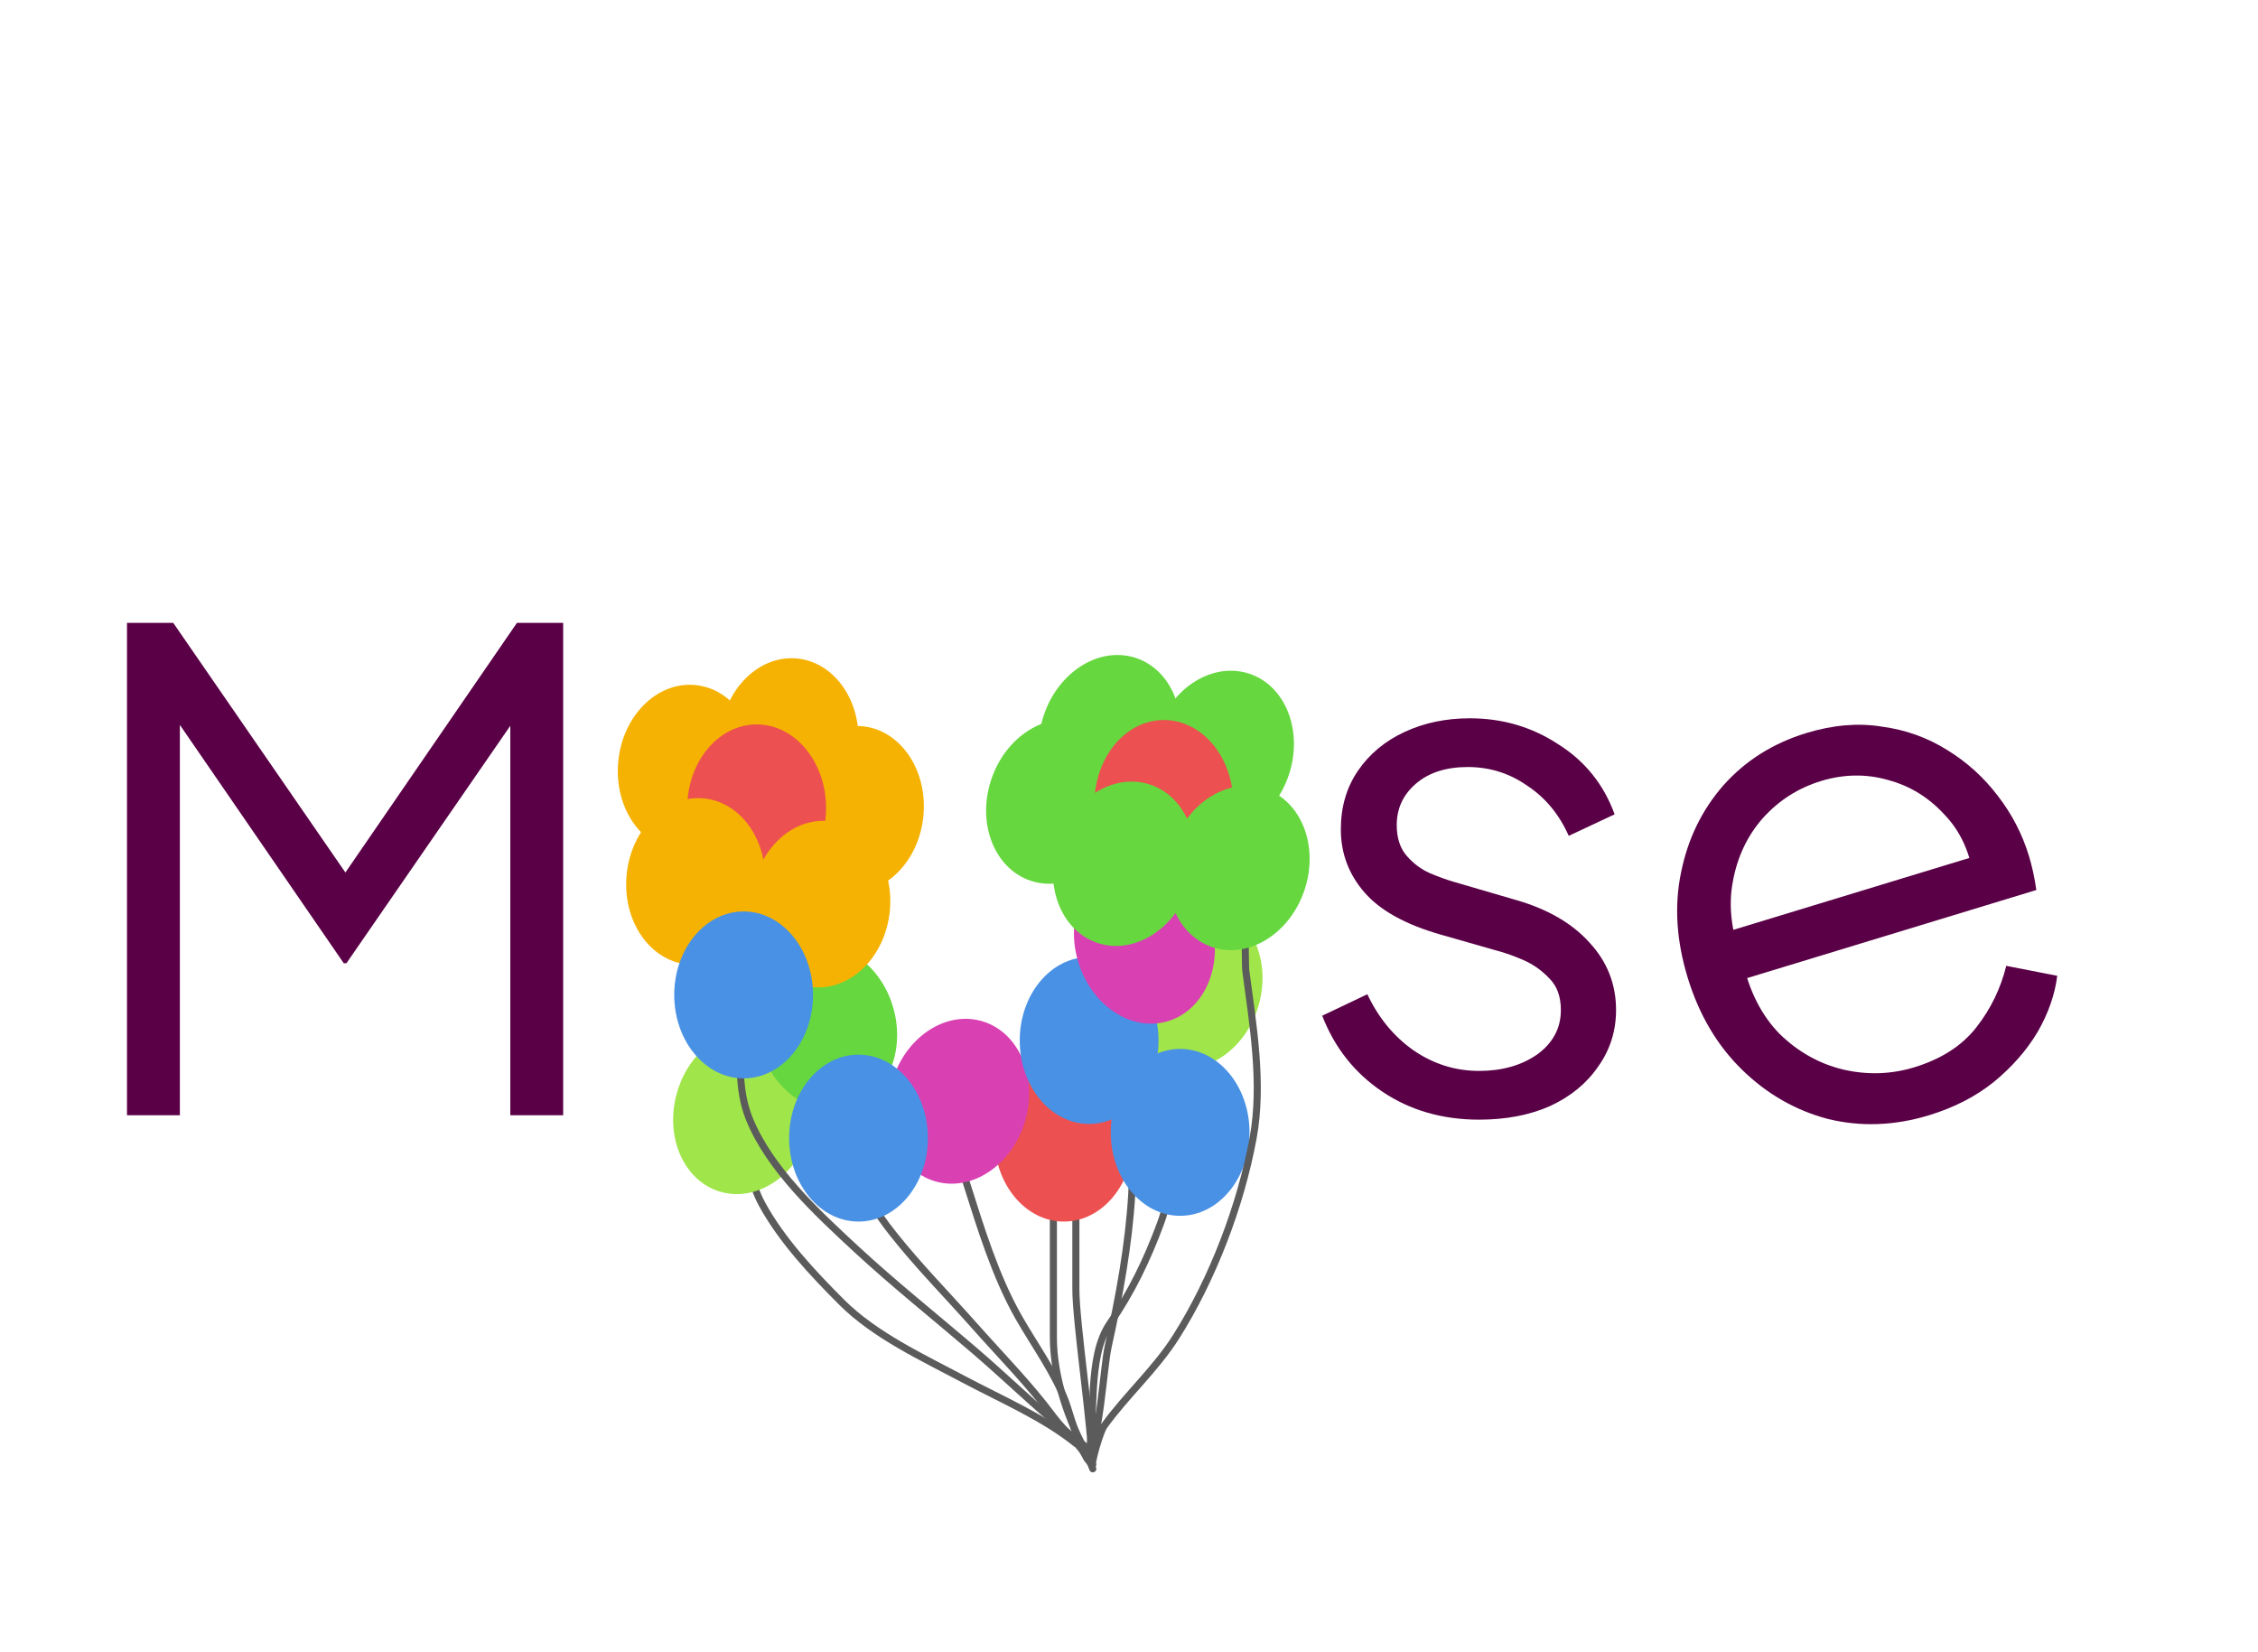 <svg width="164" height="120" viewBox="0 0 164 120" fill="none" xmlns="http://www.w3.org/2000/svg">
<path d="M54.391 82.719C54.391 84.45 54.501 85.896 55.346 87.452C56.768 90.068 59.036 92.484 61.126 94.574C63.55 96.998 67.022 98.597 70.023 100.194C72.738 101.639 75.728 102.901 78.147 104.836" stroke="#5B5B5B" stroke-width="0.514" stroke-linecap="round"/>
<path d="M62.578 84.356C62.578 86.49 63.55 87.95 64.865 89.613C66.695 91.927 68.769 94.027 70.725 96.234C72.683 98.446 74.737 100.511 76.504 102.89C77.346 104.024 78.916 105.312 79.371 106.679" stroke="#5B5B5B" stroke-width="0.514" stroke-linecap="round"/>
<path d="M69.749 80.466C69.749 82.282 69.649 84.195 70.204 85.95C71.226 89.177 72.294 92.686 73.97 95.643C75.087 97.614 76.659 99.762 77.429 101.901C77.722 102.714 78.576 105.969 79.368 106.364" stroke="#5B5B5B" stroke-width="0.514" stroke-linecap="round"/>
<path d="M76.508 85.176C76.508 89.169 76.508 93.163 76.508 97.156C76.508 99.954 77.578 103.276 79.079 105.777" stroke="#5B5B5B" stroke-width="0.514" stroke-linecap="round"/>
<path d="M85.11 82.514C85.11 84.778 85.078 86.729 84.279 88.885C83.319 91.477 82.182 93.85 80.616 96.121C78.917 98.584 79.628 102.986 79.039 105.93" stroke="#5B5B5B" stroke-width="0.514" stroke-linecap="round"/>
<path d="M78.141 78.418C78.141 83.485 78.141 88.552 78.141 93.618C78.141 96.136 79.333 103.895 79.314 106.413" stroke="#5B5B5B" stroke-width="0.514" stroke-linecap="round"/>
<path d="M82.04 70.636C82.7 70.801 82.245 76.736 82.245 77.508C82.245 80.569 82.377 83.666 82.2 86.723C81.985 90.415 81.289 94.165 80.493 97.771C80.128 99.425 79.91 104.494 78.953 105.93" stroke="#5B5B5B" stroke-width="0.514" stroke-linecap="round"/>
<g filter="url(#filter0_ii_1330_8648)">
<ellipse cx="5.04" cy="6.061" rx="5.04" ry="6.061" transform="matrix(0.995 0.096 -0.096 0.995 52.555 45.638)" fill="#F5B202"/>
</g>
<g filter="url(#filter1_ii_1330_8648)">
<ellipse cx="5.04" cy="6.061" rx="5.04" ry="6.061" transform="matrix(0.949 0.315 -0.315 0.949 85.633 45.638)" fill="#66D73F"/>
</g>
<g filter="url(#filter2_ii_1330_8648)">
<ellipse cx="5.04" cy="6.061" rx="5.04" ry="6.061" transform="matrix(0.949 0.315 -0.315 0.949 77.398 44.496)" fill="#66D73F"/>
</g>
<g filter="url(#filter3_ii_1330_8648)">
<ellipse cx="5.04" cy="6.061" rx="5.04" ry="6.061" transform="matrix(0.949 0.315 -0.315 0.949 73.578 49.174)" fill="#66D73F"/>
</g>
<g filter="url(#filter4_ii_1330_8648)">
<ellipse cx="5.04" cy="6.061" rx="5.04" ry="6.061" transform="matrix(0.995 0.096 -0.096 0.995 57.297 50.557)" fill="#F5B202"/>
</g>
<g filter="url(#filter5_ii_1330_8648)">
<ellipse cx="5.04" cy="6.061" rx="5.04" ry="6.061" transform="matrix(0.995 0.096 -0.096 0.995 45.164 47.566)" fill="#F5B202"/>
</g>
<g filter="url(#filter6_ii_1330_8648)">
<ellipse cx="54.634" cy="56.971" rx="5.04" ry="6.061" fill="#ED5050"/>
</g>
<g filter="url(#filter7_ii_1330_8648)">
<ellipse cx="76.946" cy="80.956" rx="5.04" ry="6.061" fill="#ED5050"/>
</g>
<g filter="url(#filter8_ii_1330_8648)">
<ellipse cx="5.04" cy="6.061" rx="5.04" ry="6.061" transform="matrix(0.96 0.279 -0.279 0.96 50.547 71.809)" fill="#A0E549"/>
</g>
<g filter="url(#filter9_ii_1330_8648)">
<ellipse cx="5.04" cy="6.061" rx="5.04" ry="6.061" transform="matrix(0.96 0.279 -0.279 0.96 83.102 62.694)" fill="#A0E549"/>
</g>
<g filter="url(#filter10_ii_1330_8648)">
<ellipse cx="5.04" cy="6.061" rx="5.04" ry="6.061" transform="matrix(0.96 0.279 -0.279 0.96 66.156 71.054)" fill="#D940B2"/>
</g>
<g filter="url(#filter11_ii_1330_8648)">
<ellipse cx="5.04" cy="6.061" rx="5.04" ry="6.061" transform="matrix(0.967 -0.254 0.254 0.967 53.312 68.338)" fill="#66D73F"/>
</g>
<path d="M53.775 74.526C53.775 76.816 53.552 79.118 54.435 81.285C55.918 84.919 59.357 88.099 62.172 90.705C64.941 93.269 67.886 95.611 70.751 98.066C73.591 100.501 76.332 103.277 79.375 105.45" stroke="#5B5B5B" stroke-width="0.514" stroke-linecap="round"/>
<g filter="url(#filter12_ii_1330_8648)">
<ellipse cx="5.04" cy="6.061" rx="5.04" ry="6.061" transform="matrix(0.995 0.096 -0.096 0.995 54.859 57.448)" fill="#F5B202"/>
</g>
<g filter="url(#filter13_ii_1330_8648)">
<ellipse cx="5.04" cy="6.061" rx="5.04" ry="6.061" transform="matrix(0.995 0.096 -0.096 0.995 45.773 55.798)" fill="#F5B202"/>
</g>
<g filter="url(#filter14_ii_1330_8648)">
<ellipse cx="53.688" cy="70.555" rx="5.04" ry="6.061" fill="#4991E5"/>
</g>
<g filter="url(#filter15_ii_1330_8648)">
<ellipse cx="62.032" cy="80.956" rx="5.04" ry="6.061" fill="#4991E5"/>
</g>
<g filter="url(#filter16_ii_1330_8648)">
<ellipse cx="85.391" cy="80.538" rx="5.04" ry="6.061" fill="#4991E5"/>
</g>
<g filter="url(#filter17_ii_1330_8648)">
<ellipse cx="78.782" cy="73.866" rx="5.04" ry="6.061" fill="#4991E5"/>
</g>
<path d="M90.025 65.721C90.536 65.912 90.417 69.998 90.48 70.477C90.999 74.396 91.74 78.708 91.015 82.65C90.113 87.556 88.072 92.899 85.428 97.077C83.924 99.454 81.828 101.301 80.195 103.562C79.916 103.948 79.32 105.986 79.32 106.477" stroke="#5B5B5B" stroke-width="0.514" stroke-linecap="round"/>
<g filter="url(#filter18_ii_1330_8648)">
<ellipse cx="5.04" cy="6.061" rx="5.04" ry="6.061" transform="matrix(0.964 -0.266 0.266 0.964 76.328 62.144)" fill="#D940B2"/>
</g>
<g filter="url(#filter19_ii_1330_8648)">
<ellipse cx="84.212" cy="56.65" rx="5.04" ry="6.061" fill="#ED5050"/>
</g>
<g filter="url(#filter20_ii_1330_8648)">
<ellipse cx="5.04" cy="6.061" rx="5.04" ry="6.061" transform="matrix(0.949 0.315 -0.315 0.949 86.773 53.996)" fill="#66D73F"/>
</g>
<g filter="url(#filter21_ii_1330_8648)">
<ellipse cx="5.04" cy="6.061" rx="5.04" ry="6.061" transform="matrix(0.949 0.315 -0.315 0.949 78.43 53.691)" fill="#66D73F"/>
</g>
<path d="M107.432 81.319C104.76 81.319 102.418 80.642 100.405 79.289C98.392 77.936 96.935 76.096 96.033 73.771L99.312 72.21C100.11 73.91 101.221 75.263 102.643 76.27C104.101 77.276 105.697 77.779 107.432 77.779C109.098 77.779 110.504 77.38 111.649 76.582C112.794 75.749 113.367 74.673 113.367 73.355C113.367 72.383 113.089 71.62 112.534 71.064C111.978 70.474 111.336 70.023 110.608 69.711C109.879 69.399 109.237 69.173 108.682 69.034L104.674 67.889C102.106 67.16 100.249 66.136 99.104 64.818C97.959 63.499 97.386 61.972 97.386 60.237C97.386 58.606 97.802 57.183 98.635 55.969C99.468 54.754 100.596 53.817 102.019 53.158C103.442 52.498 105.021 52.169 106.756 52.169C109.116 52.169 111.25 52.793 113.158 54.043C115.102 55.257 116.473 56.958 117.271 59.144L113.939 60.706C113.245 59.144 112.239 57.929 110.92 57.062C109.636 56.16 108.196 55.708 106.6 55.708C105.038 55.708 103.789 56.107 102.852 56.906C101.915 57.704 101.446 58.71 101.446 59.925C101.446 60.862 101.689 61.608 102.175 62.163C102.661 62.718 103.216 63.135 103.841 63.412C104.5 63.69 105.073 63.898 105.558 64.037L110.191 65.39C112.447 66.05 114.199 67.073 115.449 68.462C116.733 69.85 117.375 71.481 117.375 73.355C117.375 74.882 116.941 76.252 116.073 77.467C115.241 78.682 114.078 79.636 112.586 80.33C111.094 80.989 109.376 81.319 107.432 81.319Z" fill="#5A0046"/>
<path d="M140.096 81.002C137.607 81.76 135.167 81.85 132.778 81.272C130.412 80.65 128.325 79.454 126.516 77.683C124.707 75.913 123.393 73.683 122.574 70.994C121.755 68.305 121.596 65.76 122.098 63.358C122.589 60.922 123.616 58.814 125.177 57.032C126.772 55.241 128.781 53.976 131.204 53.237C133.13 52.651 134.95 52.495 136.667 52.771C138.406 53.003 139.994 53.571 141.43 54.476C142.857 55.347 144.085 56.461 145.114 57.816C146.134 59.138 146.886 60.595 147.371 62.189C147.472 62.521 147.572 62.908 147.67 63.349C147.759 63.758 147.835 64.188 147.9 64.64L125.343 71.511L124.281 68.025L144.697 61.806L143.36 63.846C143.102 61.929 142.391 60.368 141.226 59.163C140.084 57.915 138.722 57.078 137.142 56.653C135.551 56.194 133.926 56.218 132.266 56.723C130.606 57.229 129.194 58.131 128.029 59.428C126.898 60.716 126.171 62.262 125.85 64.065C125.518 65.834 125.759 67.756 126.572 69.83C127.054 72.005 127.952 73.763 129.267 75.104C130.605 76.401 132.136 77.259 133.86 77.677C135.617 78.085 137.342 78.032 139.035 77.516C140.993 76.919 142.495 75.954 143.54 74.62C144.585 73.286 145.309 71.796 145.715 70.148L149.417 70.871C149.25 72.228 148.776 73.587 147.994 74.95C147.201 76.28 146.138 77.493 144.803 78.588C143.491 79.641 141.922 80.445 140.096 81.002Z" fill="#5A0046"/>
<path d="M9.224 81V45.24H12.584L26.024 64.728H24.152L37.544 45.24H40.904V81H37.064V50.424L38.312 50.904L25.16 69.96H24.968L11.864 50.904L13.064 50.424V81H9.224Z" fill="#5A0046"/>
<defs>
<filter id="filter0_ii_1330_8648" x="51.938" y="46.101" width="10.423" height="13.744" filterUnits="userSpaceOnUse" color-interpolation-filters="sRGB">
<feFlood flood-opacity="0" result="BackgroundImageFix"/>
<feBlend mode="normal" in="SourceGraphic" in2="BackgroundImageFix" result="shape"/>
<feColorMatrix in="SourceAlpha" type="matrix" values="0 0 0 0 0 0 0 0 0 0 0 0 0 0 0 0 0 0 127 0" result="hardAlpha"/>
<feOffset dx="0.322" dy="1.64"/>
<feGaussianBlur stdDeviation="1.218"/>
<feComposite in2="hardAlpha" operator="arithmetic" k2="-1" k3="1"/>
<feColorMatrix type="matrix" values="0 0 0 0 1 0 0 0 0 1 0 0 0 0 1 0 0 0 0.6 0"/>
<feBlend mode="normal" in2="shape" result="effect1_innerShadow_1330_8648"/>
<feColorMatrix in="SourceAlpha" type="matrix" values="0 0 0 0 0 0 0 0 0 0 0 0 0 0 0 0 0 0 127 0" result="hardAlpha"/>
<feOffset dy="0.064"/>
<feGaussianBlur stdDeviation="0.281"/>
<feComposite in2="hardAlpha" operator="arithmetic" k2="-1" k3="1"/>
<feColorMatrix type="matrix" values="0 0 0 0 0 0 0 0 0 0 0 0 0 0 0 0 0 0 0.25 0"/>
<feBlend mode="normal" in2="effect1_innerShadow_1330_8648" result="effect2_innerShadow_1330_8648"/>
</filter>
<filter id="filter1_ii_1330_8648" x="83.352" y="47.01" width="10.626" height="13.576" filterUnits="userSpaceOnUse" color-interpolation-filters="sRGB">
<feFlood flood-opacity="0" result="BackgroundImageFix"/>
<feBlend mode="normal" in="SourceGraphic" in2="BackgroundImageFix" result="shape"/>
<feColorMatrix in="SourceAlpha" type="matrix" values="0 0 0 0 0 0 0 0 0 0 0 0 0 0 0 0 0 0 127 0" result="hardAlpha"/>
<feOffset dx="0.322" dy="1.64"/>
<feGaussianBlur stdDeviation="1.218"/>
<feComposite in2="hardAlpha" operator="arithmetic" k2="-1" k3="1"/>
<feColorMatrix type="matrix" values="0 0 0 0 1 0 0 0 0 1 0 0 0 0 1 0 0 0 0.6 0"/>
<feBlend mode="normal" in2="shape" result="effect1_innerShadow_1330_8648"/>
<feColorMatrix in="SourceAlpha" type="matrix" values="0 0 0 0 0 0 0 0 0 0 0 0 0 0 0 0 0 0 127 0" result="hardAlpha"/>
<feOffset dy="0.064"/>
<feGaussianBlur stdDeviation="0.281"/>
<feComposite in2="hardAlpha" operator="arithmetic" k2="-1" k3="1"/>
<feColorMatrix type="matrix" values="0 0 0 0 0 0 0 0 0 0 0 0 0 0 0 0 0 0 0.25 0"/>
<feBlend mode="normal" in2="effect1_innerShadow_1330_8648" result="effect2_innerShadow_1330_8648"/>
</filter>
<filter id="filter2_ii_1330_8648" x="75.117" y="45.868" width="10.626" height="13.576" filterUnits="userSpaceOnUse" color-interpolation-filters="sRGB">
<feFlood flood-opacity="0" result="BackgroundImageFix"/>
<feBlend mode="normal" in="SourceGraphic" in2="BackgroundImageFix" result="shape"/>
<feColorMatrix in="SourceAlpha" type="matrix" values="0 0 0 0 0 0 0 0 0 0 0 0 0 0 0 0 0 0 127 0" result="hardAlpha"/>
<feOffset dx="0.322" dy="1.64"/>
<feGaussianBlur stdDeviation="1.218"/>
<feComposite in2="hardAlpha" operator="arithmetic" k2="-1" k3="1"/>
<feColorMatrix type="matrix" values="0 0 0 0 1 0 0 0 0 1 0 0 0 0 1 0 0 0 0.6 0"/>
<feBlend mode="normal" in2="shape" result="effect1_innerShadow_1330_8648"/>
<feColorMatrix in="SourceAlpha" type="matrix" values="0 0 0 0 0 0 0 0 0 0 0 0 0 0 0 0 0 0 127 0" result="hardAlpha"/>
<feOffset dy="0.064"/>
<feGaussianBlur stdDeviation="0.281"/>
<feComposite in2="hardAlpha" operator="arithmetic" k2="-1" k3="1"/>
<feColorMatrix type="matrix" values="0 0 0 0 0 0 0 0 0 0 0 0 0 0 0 0 0 0 0.25 0"/>
<feBlend mode="normal" in2="effect1_innerShadow_1330_8648" result="effect2_innerShadow_1330_8648"/>
</filter>
<filter id="filter3_ii_1330_8648" x="71.297" y="50.546" width="10.626" height="13.576" filterUnits="userSpaceOnUse" color-interpolation-filters="sRGB">
<feFlood flood-opacity="0" result="BackgroundImageFix"/>
<feBlend mode="normal" in="SourceGraphic" in2="BackgroundImageFix" result="shape"/>
<feColorMatrix in="SourceAlpha" type="matrix" values="0 0 0 0 0 0 0 0 0 0 0 0 0 0 0 0 0 0 127 0" result="hardAlpha"/>
<feOffset dx="0.322" dy="1.64"/>
<feGaussianBlur stdDeviation="1.218"/>
<feComposite in2="hardAlpha" operator="arithmetic" k2="-1" k3="1"/>
<feColorMatrix type="matrix" values="0 0 0 0 1 0 0 0 0 1 0 0 0 0 1 0 0 0 0.6 0"/>
<feBlend mode="normal" in2="shape" result="effect1_innerShadow_1330_8648"/>
<feColorMatrix in="SourceAlpha" type="matrix" values="0 0 0 0 0 0 0 0 0 0 0 0 0 0 0 0 0 0 127 0" result="hardAlpha"/>
<feOffset dy="0.064"/>
<feGaussianBlur stdDeviation="0.281"/>
<feComposite in2="hardAlpha" operator="arithmetic" k2="-1" k3="1"/>
<feColorMatrix type="matrix" values="0 0 0 0 0 0 0 0 0 0 0 0 0 0 0 0 0 0 0.25 0"/>
<feBlend mode="normal" in2="effect1_innerShadow_1330_8648" result="effect2_innerShadow_1330_8648"/>
</filter>
<filter id="filter4_ii_1330_8648" x="56.68" y="51.02" width="10.423" height="13.744" filterUnits="userSpaceOnUse" color-interpolation-filters="sRGB">
<feFlood flood-opacity="0" result="BackgroundImageFix"/>
<feBlend mode="normal" in="SourceGraphic" in2="BackgroundImageFix" result="shape"/>
<feColorMatrix in="SourceAlpha" type="matrix" values="0 0 0 0 0 0 0 0 0 0 0 0 0 0 0 0 0 0 127 0" result="hardAlpha"/>
<feOffset dx="0.322" dy="1.64"/>
<feGaussianBlur stdDeviation="1.218"/>
<feComposite in2="hardAlpha" operator="arithmetic" k2="-1" k3="1"/>
<feColorMatrix type="matrix" values="0 0 0 0 1 0 0 0 0 1 0 0 0 0 1 0 0 0 0.6 0"/>
<feBlend mode="normal" in2="shape" result="effect1_innerShadow_1330_8648"/>
<feColorMatrix in="SourceAlpha" type="matrix" values="0 0 0 0 0 0 0 0 0 0 0 0 0 0 0 0 0 0 127 0" result="hardAlpha"/>
<feOffset dy="0.064"/>
<feGaussianBlur stdDeviation="0.281"/>
<feComposite in2="hardAlpha" operator="arithmetic" k2="-1" k3="1"/>
<feColorMatrix type="matrix" values="0 0 0 0 0 0 0 0 0 0 0 0 0 0 0 0 0 0 0.25 0"/>
<feBlend mode="normal" in2="effect1_innerShadow_1330_8648" result="effect2_innerShadow_1330_8648"/>
</filter>
<filter id="filter5_ii_1330_8648" x="44.547" y="48.029" width="10.423" height="13.744" filterUnits="userSpaceOnUse" color-interpolation-filters="sRGB">
<feFlood flood-opacity="0" result="BackgroundImageFix"/>
<feBlend mode="normal" in="SourceGraphic" in2="BackgroundImageFix" result="shape"/>
<feColorMatrix in="SourceAlpha" type="matrix" values="0 0 0 0 0 0 0 0 0 0 0 0 0 0 0 0 0 0 127 0" result="hardAlpha"/>
<feOffset dx="0.322" dy="1.64"/>
<feGaussianBlur stdDeviation="1.218"/>
<feComposite in2="hardAlpha" operator="arithmetic" k2="-1" k3="1"/>
<feColorMatrix type="matrix" values="0 0 0 0 1 0 0 0 0 1 0 0 0 0 1 0 0 0 0.6 0"/>
<feBlend mode="normal" in2="shape" result="effect1_innerShadow_1330_8648"/>
<feColorMatrix in="SourceAlpha" type="matrix" values="0 0 0 0 0 0 0 0 0 0 0 0 0 0 0 0 0 0 127 0" result="hardAlpha"/>
<feOffset dy="0.064"/>
<feGaussianBlur stdDeviation="0.281"/>
<feComposite in2="hardAlpha" operator="arithmetic" k2="-1" k3="1"/>
<feColorMatrix type="matrix" values="0 0 0 0 0 0 0 0 0 0 0 0 0 0 0 0 0 0 0.25 0"/>
<feBlend mode="normal" in2="effect1_innerShadow_1330_8648" result="effect2_innerShadow_1330_8648"/>
</filter>
<filter id="filter6_ii_1330_8648" x="49.594" y="50.91" width="10.4" height="13.761" filterUnits="userSpaceOnUse" color-interpolation-filters="sRGB">
<feFlood flood-opacity="0" result="BackgroundImageFix"/>
<feBlend mode="normal" in="SourceGraphic" in2="BackgroundImageFix" result="shape"/>
<feColorMatrix in="SourceAlpha" type="matrix" values="0 0 0 0 0 0 0 0 0 0 0 0 0 0 0 0 0 0 127 0" result="hardAlpha"/>
<feOffset dx="0.322" dy="1.64"/>
<feGaussianBlur stdDeviation="1.218"/>
<feComposite in2="hardAlpha" operator="arithmetic" k2="-1" k3="1"/>
<feColorMatrix type="matrix" values="0 0 0 0 1 0 0 0 0 1 0 0 0 0 1 0 0 0 0.6 0"/>
<feBlend mode="normal" in2="shape" result="effect1_innerShadow_1330_8648"/>
<feColorMatrix in="SourceAlpha" type="matrix" values="0 0 0 0 0 0 0 0 0 0 0 0 0 0 0 0 0 0 127 0" result="hardAlpha"/>
<feOffset dy="0.064"/>
<feGaussianBlur stdDeviation="0.281"/>
<feComposite in2="hardAlpha" operator="arithmetic" k2="-1" k3="1"/>
<feColorMatrix type="matrix" values="0 0 0 0 0 0 0 0 0 0 0 0 0 0 0 0 0 0 0.25 0"/>
<feBlend mode="normal" in2="effect1_innerShadow_1330_8648" result="effect2_innerShadow_1330_8648"/>
</filter>
<filter id="filter7_ii_1330_8648" x="71.906" y="74.895" width="10.4" height="13.761" filterUnits="userSpaceOnUse" color-interpolation-filters="sRGB">
<feFlood flood-opacity="0" result="BackgroundImageFix"/>
<feBlend mode="normal" in="SourceGraphic" in2="BackgroundImageFix" result="shape"/>
<feColorMatrix in="SourceAlpha" type="matrix" values="0 0 0 0 0 0 0 0 0 0 0 0 0 0 0 0 0 0 127 0" result="hardAlpha"/>
<feOffset dx="0.322" dy="1.64"/>
<feGaussianBlur stdDeviation="1.218"/>
<feComposite in2="hardAlpha" operator="arithmetic" k2="-1" k3="1"/>
<feColorMatrix type="matrix" values="0 0 0 0 1 0 0 0 0 1 0 0 0 0 1 0 0 0 0.6 0"/>
<feBlend mode="normal" in2="shape" result="effect1_innerShadow_1330_8648"/>
<feColorMatrix in="SourceAlpha" type="matrix" values="0 0 0 0 0 0 0 0 0 0 0 0 0 0 0 0 0 0 127 0" result="hardAlpha"/>
<feOffset dy="0.064"/>
<feGaussianBlur stdDeviation="0.281"/>
<feComposite in2="hardAlpha" operator="arithmetic" k2="-1" k3="1"/>
<feColorMatrix type="matrix" values="0 0 0 0 0 0 0 0 0 0 0 0 0 0 0 0 0 0 0.25 0"/>
<feBlend mode="normal" in2="effect1_innerShadow_1330_8648" result="effect2_innerShadow_1330_8648"/>
</filter>
<filter id="filter8_ii_1330_8648" x="48.57" y="73.045" width="10.579" height="13.617" filterUnits="userSpaceOnUse" color-interpolation-filters="sRGB">
<feFlood flood-opacity="0" result="BackgroundImageFix"/>
<feBlend mode="normal" in="SourceGraphic" in2="BackgroundImageFix" result="shape"/>
<feColorMatrix in="SourceAlpha" type="matrix" values="0 0 0 0 0 0 0 0 0 0 0 0 0 0 0 0 0 0 127 0" result="hardAlpha"/>
<feOffset dx="0.322" dy="1.64"/>
<feGaussianBlur stdDeviation="1.218"/>
<feComposite in2="hardAlpha" operator="arithmetic" k2="-1" k3="1"/>
<feColorMatrix type="matrix" values="0 0 0 0 1 0 0 0 0 1 0 0 0 0 1 0 0 0 0.6 0"/>
<feBlend mode="normal" in2="shape" result="effect1_innerShadow_1330_8648"/>
<feColorMatrix in="SourceAlpha" type="matrix" values="0 0 0 0 0 0 0 0 0 0 0 0 0 0 0 0 0 0 127 0" result="hardAlpha"/>
<feOffset dy="0.064"/>
<feGaussianBlur stdDeviation="0.281"/>
<feComposite in2="hardAlpha" operator="arithmetic" k2="-1" k3="1"/>
<feColorMatrix type="matrix" values="0 0 0 0 0 0 0 0 0 0 0 0 0 0 0 0 0 0 0.25 0"/>
<feBlend mode="normal" in2="effect1_innerShadow_1330_8648" result="effect2_innerShadow_1330_8648"/>
</filter>
<filter id="filter9_ii_1330_8648" x="81.125" y="63.931" width="10.579" height="13.617" filterUnits="userSpaceOnUse" color-interpolation-filters="sRGB">
<feFlood flood-opacity="0" result="BackgroundImageFix"/>
<feBlend mode="normal" in="SourceGraphic" in2="BackgroundImageFix" result="shape"/>
<feColorMatrix in="SourceAlpha" type="matrix" values="0 0 0 0 0 0 0 0 0 0 0 0 0 0 0 0 0 0 127 0" result="hardAlpha"/>
<feOffset dx="0.322" dy="1.64"/>
<feGaussianBlur stdDeviation="1.218"/>
<feComposite in2="hardAlpha" operator="arithmetic" k2="-1" k3="1"/>
<feColorMatrix type="matrix" values="0 0 0 0 1 0 0 0 0 1 0 0 0 0 1 0 0 0 0.6 0"/>
<feBlend mode="normal" in2="shape" result="effect1_innerShadow_1330_8648"/>
<feColorMatrix in="SourceAlpha" type="matrix" values="0 0 0 0 0 0 0 0 0 0 0 0 0 0 0 0 0 0 127 0" result="hardAlpha"/>
<feOffset dy="0.064"/>
<feGaussianBlur stdDeviation="0.281"/>
<feComposite in2="hardAlpha" operator="arithmetic" k2="-1" k3="1"/>
<feColorMatrix type="matrix" values="0 0 0 0 0 0 0 0 0 0 0 0 0 0 0 0 0 0 0.25 0"/>
<feBlend mode="normal" in2="effect1_innerShadow_1330_8648" result="effect2_innerShadow_1330_8648"/>
</filter>
<filter id="filter10_ii_1330_8648" x="64.18" y="72.29" width="10.579" height="13.617" filterUnits="userSpaceOnUse" color-interpolation-filters="sRGB">
<feFlood flood-opacity="0" result="BackgroundImageFix"/>
<feBlend mode="normal" in="SourceGraphic" in2="BackgroundImageFix" result="shape"/>
<feColorMatrix in="SourceAlpha" type="matrix" values="0 0 0 0 0 0 0 0 0 0 0 0 0 0 0 0 0 0 127 0" result="hardAlpha"/>
<feOffset dx="0.322" dy="1.64"/>
<feGaussianBlur stdDeviation="1.218"/>
<feComposite in2="hardAlpha" operator="arithmetic" k2="-1" k3="1"/>
<feColorMatrix type="matrix" values="0 0 0 0 1 0 0 0 0 1 0 0 0 0 1 0 0 0 0.6 0"/>
<feBlend mode="normal" in2="shape" result="effect1_innerShadow_1330_8648"/>
<feColorMatrix in="SourceAlpha" type="matrix" values="0 0 0 0 0 0 0 0 0 0 0 0 0 0 0 0 0 0 127 0" result="hardAlpha"/>
<feOffset dy="0.064"/>
<feGaussianBlur stdDeviation="0.281"/>
<feComposite in2="hardAlpha" operator="arithmetic" k2="-1" k3="1"/>
<feColorMatrix type="matrix" values="0 0 0 0 0 0 0 0 0 0 0 0 0 0 0 0 0 0 0.25 0"/>
<feBlend mode="normal" in2="effect1_innerShadow_1330_8648" result="effect2_innerShadow_1330_8648"/>
</filter>
<filter id="filter11_ii_1330_8648" x="54.617" y="66.918" width="10.548" height="13.642" filterUnits="userSpaceOnUse" color-interpolation-filters="sRGB">
<feFlood flood-opacity="0" result="BackgroundImageFix"/>
<feBlend mode="normal" in="SourceGraphic" in2="BackgroundImageFix" result="shape"/>
<feColorMatrix in="SourceAlpha" type="matrix" values="0 0 0 0 0 0 0 0 0 0 0 0 0 0 0 0 0 0 127 0" result="hardAlpha"/>
<feOffset dx="0.322" dy="1.64"/>
<feGaussianBlur stdDeviation="1.218"/>
<feComposite in2="hardAlpha" operator="arithmetic" k2="-1" k3="1"/>
<feColorMatrix type="matrix" values="0 0 0 0 1 0 0 0 0 1 0 0 0 0 1 0 0 0 0.6 0"/>
<feBlend mode="normal" in2="shape" result="effect1_innerShadow_1330_8648"/>
<feColorMatrix in="SourceAlpha" type="matrix" values="0 0 0 0 0 0 0 0 0 0 0 0 0 0 0 0 0 0 127 0" result="hardAlpha"/>
<feOffset dy="0.064"/>
<feGaussianBlur stdDeviation="0.281"/>
<feComposite in2="hardAlpha" operator="arithmetic" k2="-1" k3="1"/>
<feColorMatrix type="matrix" values="0 0 0 0 0 0 0 0 0 0 0 0 0 0 0 0 0 0 0.25 0"/>
<feBlend mode="normal" in2="effect1_innerShadow_1330_8648" result="effect2_innerShadow_1330_8648"/>
</filter>
<filter id="filter12_ii_1330_8648" x="54.242" y="57.911" width="10.423" height="13.744" filterUnits="userSpaceOnUse" color-interpolation-filters="sRGB">
<feFlood flood-opacity="0" result="BackgroundImageFix"/>
<feBlend mode="normal" in="SourceGraphic" in2="BackgroundImageFix" result="shape"/>
<feColorMatrix in="SourceAlpha" type="matrix" values="0 0 0 0 0 0 0 0 0 0 0 0 0 0 0 0 0 0 127 0" result="hardAlpha"/>
<feOffset dx="0.322" dy="1.64"/>
<feGaussianBlur stdDeviation="1.218"/>
<feComposite in2="hardAlpha" operator="arithmetic" k2="-1" k3="1"/>
<feColorMatrix type="matrix" values="0 0 0 0 1 0 0 0 0 1 0 0 0 0 1 0 0 0 0.6 0"/>
<feBlend mode="normal" in2="shape" result="effect1_innerShadow_1330_8648"/>
<feColorMatrix in="SourceAlpha" type="matrix" values="0 0 0 0 0 0 0 0 0 0 0 0 0 0 0 0 0 0 127 0" result="hardAlpha"/>
<feOffset dy="0.064"/>
<feGaussianBlur stdDeviation="0.281"/>
<feComposite in2="hardAlpha" operator="arithmetic" k2="-1" k3="1"/>
<feColorMatrix type="matrix" values="0 0 0 0 0 0 0 0 0 0 0 0 0 0 0 0 0 0 0.25 0"/>
<feBlend mode="normal" in2="effect1_innerShadow_1330_8648" result="effect2_innerShadow_1330_8648"/>
</filter>
<filter id="filter13_ii_1330_8648" x="45.156" y="56.261" width="10.423" height="13.744" filterUnits="userSpaceOnUse" color-interpolation-filters="sRGB">
<feFlood flood-opacity="0" result="BackgroundImageFix"/>
<feBlend mode="normal" in="SourceGraphic" in2="BackgroundImageFix" result="shape"/>
<feColorMatrix in="SourceAlpha" type="matrix" values="0 0 0 0 0 0 0 0 0 0 0 0 0 0 0 0 0 0 127 0" result="hardAlpha"/>
<feOffset dx="0.322" dy="1.64"/>
<feGaussianBlur stdDeviation="1.218"/>
<feComposite in2="hardAlpha" operator="arithmetic" k2="-1" k3="1"/>
<feColorMatrix type="matrix" values="0 0 0 0 1 0 0 0 0 1 0 0 0 0 1 0 0 0 0.6 0"/>
<feBlend mode="normal" in2="shape" result="effect1_innerShadow_1330_8648"/>
<feColorMatrix in="SourceAlpha" type="matrix" values="0 0 0 0 0 0 0 0 0 0 0 0 0 0 0 0 0 0 127 0" result="hardAlpha"/>
<feOffset dy="0.064"/>
<feGaussianBlur stdDeviation="0.281"/>
<feComposite in2="hardAlpha" operator="arithmetic" k2="-1" k3="1"/>
<feColorMatrix type="matrix" values="0 0 0 0 0 0 0 0 0 0 0 0 0 0 0 0 0 0 0.25 0"/>
<feBlend mode="normal" in2="effect1_innerShadow_1330_8648" result="effect2_innerShadow_1330_8648"/>
</filter>
<filter id="filter14_ii_1330_8648" x="48.648" y="64.494" width="10.4" height="13.761" filterUnits="userSpaceOnUse" color-interpolation-filters="sRGB">
<feFlood flood-opacity="0" result="BackgroundImageFix"/>
<feBlend mode="normal" in="SourceGraphic" in2="BackgroundImageFix" result="shape"/>
<feColorMatrix in="SourceAlpha" type="matrix" values="0 0 0 0 0 0 0 0 0 0 0 0 0 0 0 0 0 0 127 0" result="hardAlpha"/>
<feOffset dx="0.322" dy="1.64"/>
<feGaussianBlur stdDeviation="1.218"/>
<feComposite in2="hardAlpha" operator="arithmetic" k2="-1" k3="1"/>
<feColorMatrix type="matrix" values="0 0 0 0 1 0 0 0 0 1 0 0 0 0 1 0 0 0 0.6 0"/>
<feBlend mode="normal" in2="shape" result="effect1_innerShadow_1330_8648"/>
<feColorMatrix in="SourceAlpha" type="matrix" values="0 0 0 0 0 0 0 0 0 0 0 0 0 0 0 0 0 0 127 0" result="hardAlpha"/>
<feOffset dy="0.064"/>
<feGaussianBlur stdDeviation="0.281"/>
<feComposite in2="hardAlpha" operator="arithmetic" k2="-1" k3="1"/>
<feColorMatrix type="matrix" values="0 0 0 0 0 0 0 0 0 0 0 0 0 0 0 0 0 0 0.25 0"/>
<feBlend mode="normal" in2="effect1_innerShadow_1330_8648" result="effect2_innerShadow_1330_8648"/>
</filter>
<filter id="filter15_ii_1330_8648" x="56.992" y="74.895" width="10.4" height="13.761" filterUnits="userSpaceOnUse" color-interpolation-filters="sRGB">
<feFlood flood-opacity="0" result="BackgroundImageFix"/>
<feBlend mode="normal" in="SourceGraphic" in2="BackgroundImageFix" result="shape"/>
<feColorMatrix in="SourceAlpha" type="matrix" values="0 0 0 0 0 0 0 0 0 0 0 0 0 0 0 0 0 0 127 0" result="hardAlpha"/>
<feOffset dx="0.322" dy="1.64"/>
<feGaussianBlur stdDeviation="1.218"/>
<feComposite in2="hardAlpha" operator="arithmetic" k2="-1" k3="1"/>
<feColorMatrix type="matrix" values="0 0 0 0 1 0 0 0 0 1 0 0 0 0 1 0 0 0 0.6 0"/>
<feBlend mode="normal" in2="shape" result="effect1_innerShadow_1330_8648"/>
<feColorMatrix in="SourceAlpha" type="matrix" values="0 0 0 0 0 0 0 0 0 0 0 0 0 0 0 0 0 0 127 0" result="hardAlpha"/>
<feOffset dy="0.064"/>
<feGaussianBlur stdDeviation="0.281"/>
<feComposite in2="hardAlpha" operator="arithmetic" k2="-1" k3="1"/>
<feColorMatrix type="matrix" values="0 0 0 0 0 0 0 0 0 0 0 0 0 0 0 0 0 0 0.25 0"/>
<feBlend mode="normal" in2="effect1_innerShadow_1330_8648" result="effect2_innerShadow_1330_8648"/>
</filter>
<filter id="filter16_ii_1330_8648" x="80.352" y="74.478" width="10.4" height="13.761" filterUnits="userSpaceOnUse" color-interpolation-filters="sRGB">
<feFlood flood-opacity="0" result="BackgroundImageFix"/>
<feBlend mode="normal" in="SourceGraphic" in2="BackgroundImageFix" result="shape"/>
<feColorMatrix in="SourceAlpha" type="matrix" values="0 0 0 0 0 0 0 0 0 0 0 0 0 0 0 0 0 0 127 0" result="hardAlpha"/>
<feOffset dx="0.322" dy="1.64"/>
<feGaussianBlur stdDeviation="1.218"/>
<feComposite in2="hardAlpha" operator="arithmetic" k2="-1" k3="1"/>
<feColorMatrix type="matrix" values="0 0 0 0 1 0 0 0 0 1 0 0 0 0 1 0 0 0 0.6 0"/>
<feBlend mode="normal" in2="shape" result="effect1_innerShadow_1330_8648"/>
<feColorMatrix in="SourceAlpha" type="matrix" values="0 0 0 0 0 0 0 0 0 0 0 0 0 0 0 0 0 0 127 0" result="hardAlpha"/>
<feOffset dy="0.064"/>
<feGaussianBlur stdDeviation="0.281"/>
<feComposite in2="hardAlpha" operator="arithmetic" k2="-1" k3="1"/>
<feColorMatrix type="matrix" values="0 0 0 0 0 0 0 0 0 0 0 0 0 0 0 0 0 0 0.25 0"/>
<feBlend mode="normal" in2="effect1_innerShadow_1330_8648" result="effect2_innerShadow_1330_8648"/>
</filter>
<filter id="filter17_ii_1330_8648" x="73.742" y="67.806" width="10.4" height="13.761" filterUnits="userSpaceOnUse" color-interpolation-filters="sRGB">
<feFlood flood-opacity="0" result="BackgroundImageFix"/>
<feBlend mode="normal" in="SourceGraphic" in2="BackgroundImageFix" result="shape"/>
<feColorMatrix in="SourceAlpha" type="matrix" values="0 0 0 0 0 0 0 0 0 0 0 0 0 0 0 0 0 0 127 0" result="hardAlpha"/>
<feOffset dx="0.322" dy="1.64"/>
<feGaussianBlur stdDeviation="1.218"/>
<feComposite in2="hardAlpha" operator="arithmetic" k2="-1" k3="1"/>
<feColorMatrix type="matrix" values="0 0 0 0 1 0 0 0 0 1 0 0 0 0 1 0 0 0 0.6 0"/>
<feBlend mode="normal" in2="shape" result="effect1_innerShadow_1330_8648"/>
<feColorMatrix in="SourceAlpha" type="matrix" values="0 0 0 0 0 0 0 0 0 0 0 0 0 0 0 0 0 0 127 0" result="hardAlpha"/>
<feOffset dy="0.064"/>
<feGaussianBlur stdDeviation="0.281"/>
<feComposite in2="hardAlpha" operator="arithmetic" k2="-1" k3="1"/>
<feColorMatrix type="matrix" values="0 0 0 0 0 0 0 0 0 0 0 0 0 0 0 0 0 0 0.25 0"/>
<feBlend mode="normal" in2="effect1_innerShadow_1330_8648" result="effect2_innerShadow_1330_8648"/>
</filter>
<filter id="filter18_ii_1330_8648" x="77.68" y="60.65" width="10.564" height="13.63" filterUnits="userSpaceOnUse" color-interpolation-filters="sRGB">
<feFlood flood-opacity="0" result="BackgroundImageFix"/>
<feBlend mode="normal" in="SourceGraphic" in2="BackgroundImageFix" result="shape"/>
<feColorMatrix in="SourceAlpha" type="matrix" values="0 0 0 0 0 0 0 0 0 0 0 0 0 0 0 0 0 0 127 0" result="hardAlpha"/>
<feOffset dx="0.322" dy="1.64"/>
<feGaussianBlur stdDeviation="1.218"/>
<feComposite in2="hardAlpha" operator="arithmetic" k2="-1" k3="1"/>
<feColorMatrix type="matrix" values="0 0 0 0 1 0 0 0 0 1 0 0 0 0 1 0 0 0 0.6 0"/>
<feBlend mode="normal" in2="shape" result="effect1_innerShadow_1330_8648"/>
<feColorMatrix in="SourceAlpha" type="matrix" values="0 0 0 0 0 0 0 0 0 0 0 0 0 0 0 0 0 0 127 0" result="hardAlpha"/>
<feOffset dy="0.064"/>
<feGaussianBlur stdDeviation="0.281"/>
<feComposite in2="hardAlpha" operator="arithmetic" k2="-1" k3="1"/>
<feColorMatrix type="matrix" values="0 0 0 0 0 0 0 0 0 0 0 0 0 0 0 0 0 0 0.25 0"/>
<feBlend mode="normal" in2="effect1_innerShadow_1330_8648" result="effect2_innerShadow_1330_8648"/>
</filter>
<filter id="filter19_ii_1330_8648" x="79.172" y="50.589" width="10.4" height="13.761" filterUnits="userSpaceOnUse" color-interpolation-filters="sRGB">
<feFlood flood-opacity="0" result="BackgroundImageFix"/>
<feBlend mode="normal" in="SourceGraphic" in2="BackgroundImageFix" result="shape"/>
<feColorMatrix in="SourceAlpha" type="matrix" values="0 0 0 0 0 0 0 0 0 0 0 0 0 0 0 0 0 0 127 0" result="hardAlpha"/>
<feOffset dx="0.322" dy="1.64"/>
<feGaussianBlur stdDeviation="1.218"/>
<feComposite in2="hardAlpha" operator="arithmetic" k2="-1" k3="1"/>
<feColorMatrix type="matrix" values="0 0 0 0 1 0 0 0 0 1 0 0 0 0 1 0 0 0 0.6 0"/>
<feBlend mode="normal" in2="shape" result="effect1_innerShadow_1330_8648"/>
<feColorMatrix in="SourceAlpha" type="matrix" values="0 0 0 0 0 0 0 0 0 0 0 0 0 0 0 0 0 0 127 0" result="hardAlpha"/>
<feOffset dy="0.064"/>
<feGaussianBlur stdDeviation="0.281"/>
<feComposite in2="hardAlpha" operator="arithmetic" k2="-1" k3="1"/>
<feColorMatrix type="matrix" values="0 0 0 0 0 0 0 0 0 0 0 0 0 0 0 0 0 0 0.25 0"/>
<feBlend mode="normal" in2="effect1_innerShadow_1330_8648" result="effect2_innerShadow_1330_8648"/>
</filter>
<filter id="filter20_ii_1330_8648" x="84.492" y="55.368" width="10.626" height="13.576" filterUnits="userSpaceOnUse" color-interpolation-filters="sRGB">
<feFlood flood-opacity="0" result="BackgroundImageFix"/>
<feBlend mode="normal" in="SourceGraphic" in2="BackgroundImageFix" result="shape"/>
<feColorMatrix in="SourceAlpha" type="matrix" values="0 0 0 0 0 0 0 0 0 0 0 0 0 0 0 0 0 0 127 0" result="hardAlpha"/>
<feOffset dx="0.322" dy="1.64"/>
<feGaussianBlur stdDeviation="1.218"/>
<feComposite in2="hardAlpha" operator="arithmetic" k2="-1" k3="1"/>
<feColorMatrix type="matrix" values="0 0 0 0 1 0 0 0 0 1 0 0 0 0 1 0 0 0 0.6 0"/>
<feBlend mode="normal" in2="shape" result="effect1_innerShadow_1330_8648"/>
<feColorMatrix in="SourceAlpha" type="matrix" values="0 0 0 0 0 0 0 0 0 0 0 0 0 0 0 0 0 0 127 0" result="hardAlpha"/>
<feOffset dy="0.064"/>
<feGaussianBlur stdDeviation="0.281"/>
<feComposite in2="hardAlpha" operator="arithmetic" k2="-1" k3="1"/>
<feColorMatrix type="matrix" values="0 0 0 0 0 0 0 0 0 0 0 0 0 0 0 0 0 0 0.25 0"/>
<feBlend mode="normal" in2="effect1_innerShadow_1330_8648" result="effect2_innerShadow_1330_8648"/>
</filter>
<filter id="filter21_ii_1330_8648" x="76.148" y="55.063" width="10.626" height="13.576" filterUnits="userSpaceOnUse" color-interpolation-filters="sRGB">
<feFlood flood-opacity="0" result="BackgroundImageFix"/>
<feBlend mode="normal" in="SourceGraphic" in2="BackgroundImageFix" result="shape"/>
<feColorMatrix in="SourceAlpha" type="matrix" values="0 0 0 0 0 0 0 0 0 0 0 0 0 0 0 0 0 0 127 0" result="hardAlpha"/>
<feOffset dx="0.322" dy="1.64"/>
<feGaussianBlur stdDeviation="1.218"/>
<feComposite in2="hardAlpha" operator="arithmetic" k2="-1" k3="1"/>
<feColorMatrix type="matrix" values="0 0 0 0 1 0 0 0 0 1 0 0 0 0 1 0 0 0 0.6 0"/>
<feBlend mode="normal" in2="shape" result="effect1_innerShadow_1330_8648"/>
<feColorMatrix in="SourceAlpha" type="matrix" values="0 0 0 0 0 0 0 0 0 0 0 0 0 0 0 0 0 0 127 0" result="hardAlpha"/>
<feOffset dy="0.064"/>
<feGaussianBlur stdDeviation="0.281"/>
<feComposite in2="hardAlpha" operator="arithmetic" k2="-1" k3="1"/>
<feColorMatrix type="matrix" values="0 0 0 0 0 0 0 0 0 0 0 0 0 0 0 0 0 0 0.25 0"/>
<feBlend mode="normal" in2="effect1_innerShadow_1330_8648" result="effect2_innerShadow_1330_8648"/>
</filter>
</defs>
</svg>
